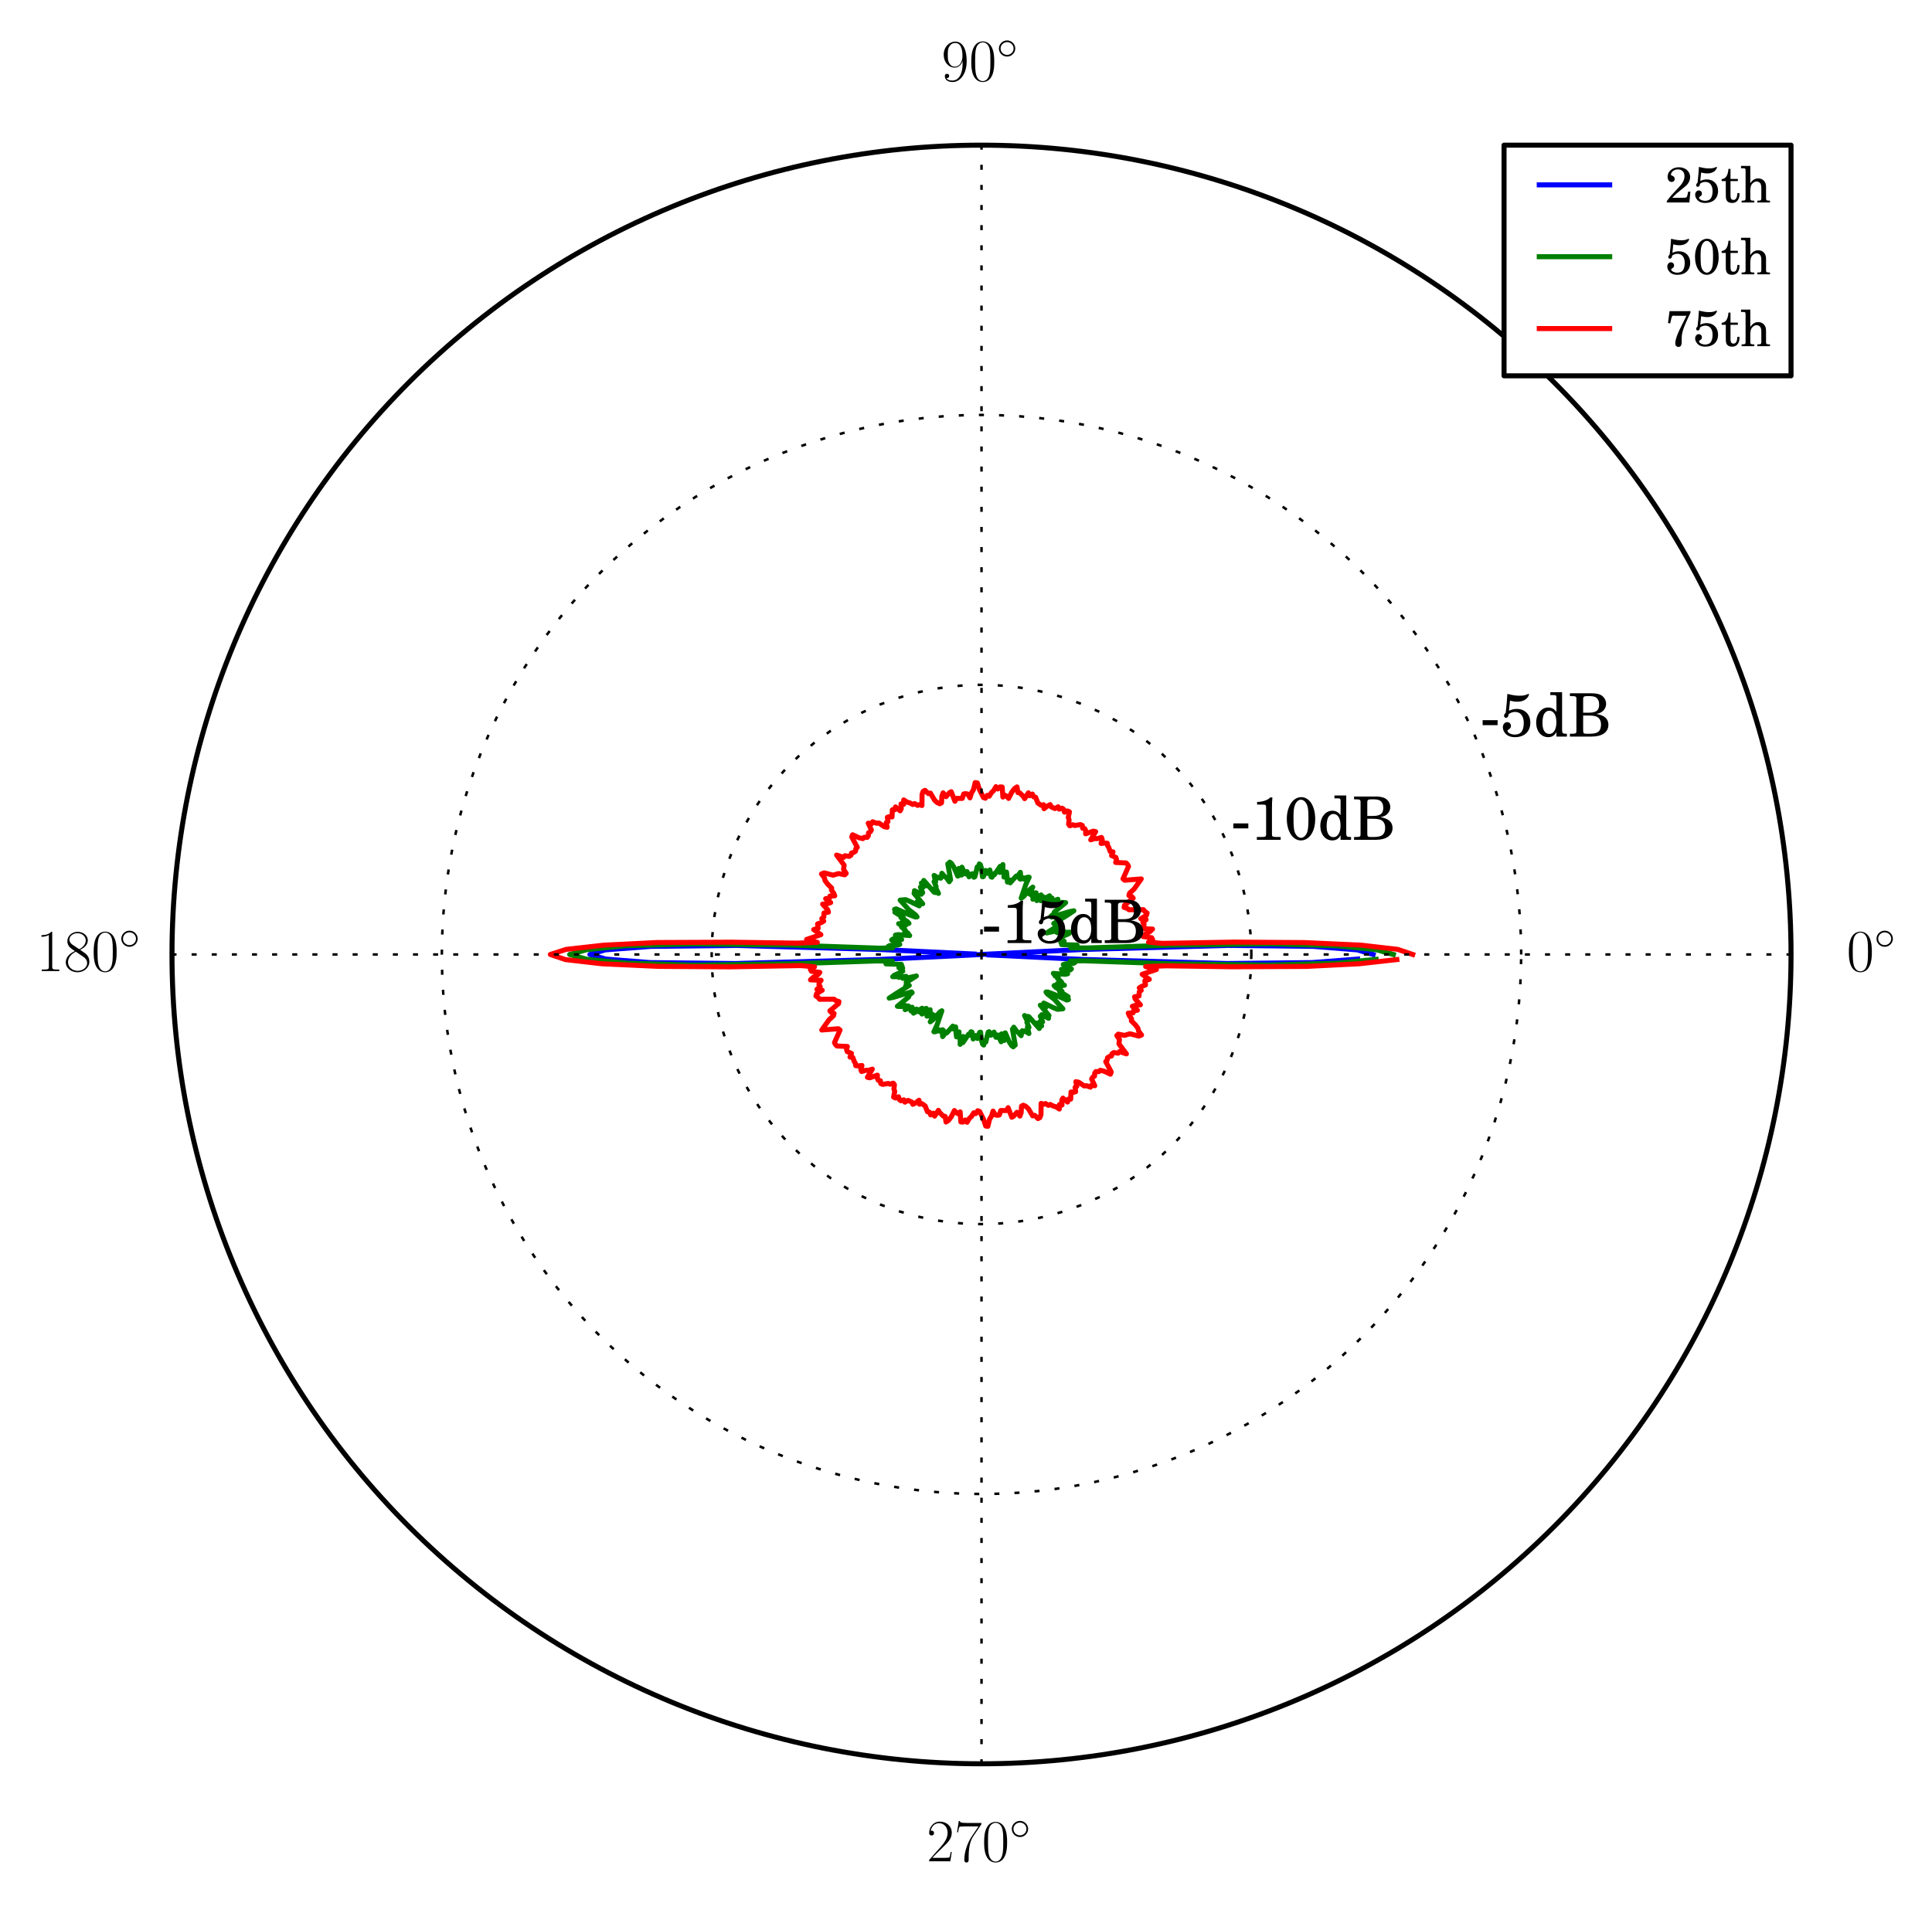 <?xml version="1.0" encoding="utf-8" standalone="no"?>
<!DOCTYPE svg PUBLIC "-//W3C//DTD SVG 1.1//EN"
  "http://www.w3.org/Graphics/SVG/1.1/DTD/svg11.dtd">
<!-- Created with matplotlib (http://matplotlib.org/) -->
<svg height="379pt" version="1.1" viewBox="0 0 384 379" width="384pt" xmlns="http://www.w3.org/2000/svg" xmlns:xlink="http://www.w3.org/1999/xlink">
 <defs>
  <style type="text/css">
*{stroke-linecap:butt;stroke-linejoin:round;stroke-miterlimit:100000;}
  </style>
 </defs>
 <g id="figure_1">
  <g id="patch_1">
   <path d="M 0 379.516 
L 384.315 379.516 
L 384.315 0 
L 0 0 
z
" style="fill:#ffffff;"/>
  </g>
  <g id="axes_1">
   <g id="patch_2">
    <path d="M 195.084 350.656 
C 237.754 350.656 278.683 333.702 308.855 303.53 
C 339.028 273.357 355.981 232.429 355.981 189.758 
C 355.981 147.088 339.028 106.159 308.855 75.987 
C 278.683 45.814 237.754 28.861 195.084 28.861 
C 152.413 28.861 111.485 45.814 81.312 75.987 
C 51.139 106.159 34.186 147.088 34.186 189.758 
C 34.186 232.429 51.139 273.357 81.312 303.53 
C 111.485 333.702 152.413 350.656 195.084 350.656 
z
" style="fill:#ffffff;"/>
   </g>
   <g id="line2d_1">
    <path clip-path="url(#pc185d1b185)" d="M 272.921 189.758 
L 269.765 188.842 
L 260.924 188.142 
L 243.963 187.958 
L 215.359 188.762 
L 195.646 189.724 
M 193.624 189.669 
L 174.939 188.769 
L 146.283 187.961 
L 129.403 188.146 
L 120.31 188.841 
L 117.246 189.758 
L 120.402 190.675 
L 129.244 191.374 
L 146.205 191.559 
L 174.808 190.754 
L 194.521 189.793 
M 196.543 189.848 
L 215.228 190.748 
L 243.884 191.556 
L 260.764 191.371 
L 269.858 190.676 
L 269.858 190.676 
" style="fill:none;stroke:#0000ff;stroke-linecap:square;"/>
   </g>
   <g id="line2d_2">
    <path clip-path="url(#pc185d1b185)" d="M 276.943 189.758 
L 273.508 188.796 
L 265.56 188.028 
L 252.5 187.643 
L 232.713 187.91 
L 216.129 188.465 
L 212.812 188.45 
L 213.836 188.143 
L 214.073 187.888 
L 211.009 187.794 
L 211.098 187.583 
L 210.873 187.416 
L 211.5 187.117 
L 210.751 187.04 
L 211.107 186.571 
L 210.728 186.446 
L 211.269 186.124 
L 212.405 185.645 
L 212.727 185.339 
L 211.779 185.358 
L 211.523 185.209 
L 210.085 185.408 
L 210.722 185.014 
L 209.842 185.083 
L 208.027 185.482 
L 210.054 184.193 
L 209.991 184.008 
L 209.724 183.903 
L 210.151 183.517 
L 209.439 183.604 
L 212.077 181.975 
L 213.439 181.077 
L 212.466 181.274 
L 209.003 182.318 
L 208.873 182.168 
L 209.657 181.503 
L 209.555 181.324 
L 211.806 179.454 
L 210.995 179.407 
L 210.264 179.615 
L 209.998 179.526 
L 209.622 179.519 
L 210.266 178.784 
L 209.322 179.198 
L 208.872 179.268 
L 209.104 178.537 
L 207.993 178.896 
L 208.607 178.093 
L 206.875 179.071 
L 207.408 178.31 
L 206.067 179.041 
L 206.924 177.918 
L 205.29 178.771 
L 205.926 177.496 
L 205.133 178.108 
L 205.412 177.483 
L 204.854 177.853 
L 204.87 177.531 
L 204.519 177.668 
L 205.273 176.367 
L 204.626 176.891 
L 203.361 178.307 
L 202.969 178.562 
L 203.877 175.872 
L 204.55 174.396 
L 204.295 174.391 
L 203.977 174.499 
L 203.558 174.8 
L 203.47 174.521 
L 203.207 174.56 
L 202.848 174.793 
L 202.67 174.687 
L 202.853 173.84 
L 202.805 173.432 
L 202.165 174.297 
L 201.999 174.157 
L 200.78 175.514 
L 200.787 174.972 
L 200.235 175.362 
L 200.164 174.381 
L 200.052 173.379 
L 199.547 174.368 
L 199.592 173.469 
L 199.317 172.858 
L 199.328 171.886 
L 198.745 173.452 
L 198.794 172.234 
L 197.898 173.536 
L 197.632 173.922 
L 197.464 173.713 
L 197.17 174.396 
L 196.986 174.333 
L 196.739 172.956 
L 196.272 173.646 
L 195.904 173.055 
L 195.464 174.268 
L 195.273 174.314 
L 195.084 172.688 
L 194.865 171.919 
L 194.642 171.753 
L 194.453 172.63 
L 194.229 172.356 
L 193.904 173.77 
L 193.754 174.312 
L 193.572 174.406 
L 193.303 173.698 
L 193.111 173.761 
L 192.948 174.031 
L 192.76 174.095 
L 192.601 174.326 
L 192.229 173.306 
L 192.018 173.295 
L 191.899 173.748 
L 191.599 173.297 
L 191.188 172.408 
L 191.268 173.692 
L 191.128 173.964 
L 190.578 172.662 
L 190.673 173.821 
L 190.539 174.088 
L 190.357 174.177 
L 189.587 172.408 
L 189.095 171.629 
L 188.768 171.4 
L 188.608 171.659 
L 188.385 171.738 
L 188.936 174.915 
L 188.669 174.795 
L 188.674 175.297 
L 188.079 174.465 
L 187.739 174.229 
L 187.205 173.616 
L 187.105 174.379 
L 186.979 174.595 
L 186.638 174.413 
L 186.474 174.561 
L 185.665 174.044 
L 185.959 175.349 
L 185.657 175.268 
L 186.063 176.258 
L 185.934 176.421 
L 186.532 177.615 
L 186.047 177.255 
L 185.957 177.452 
L 185.668 177.383 
L 183.599 175.042 
L 184.153 176.101 
L 183.471 175.608 
L 183.133 175.555 
L 183.517 176.349 
L 183.297 176.428 
L 182.942 176.362 
L 183.393 177.479 
L 183.007 177.381 
L 183.114 177.789 
L 181.758 177.071 
L 181.961 177.568 
L 181.674 177.604 
L 183.397 179.677 
L 182.293 179.261 
L 182.413 179.617 
L 182.709 180.1 
L 180.864 179.212 
L 179.996 178.853 
L 178.915 178.954 
L 180.099 180.269 
L 180.559 180.808 
L 181.996 181.913 
L 182.266 182.288 
L 181.926 182.305 
L 180.708 181.846 
L 178.13 180.696 
L 177.8 180.791 
L 178.184 181.252 
L 177.867 181.355 
L 179.563 182.417 
L 179.078 182.427 
L 180.336 183.221 
L 180.659 183.575 
L 180.332 183.648 
L 179.214 183.412 
L 180.011 183.944 
L 178.61 183.635 
L 179.495 184.181 
L 179.186 184.289 
L 179.97 184.97 
L 179.816 185.127 
L 180.481 185.524 
L 180.556 185.738 
L 180.806 185.995 
L 178.477 185.814 
L 177.969 185.915 
L 178.01 186.144 
L 179.201 186.801 
L 177.434 186.696 
L 177.219 186.884 
L 178.009 187.225 
L 177.666 187.393 
L 178.835 187.754 
L 178.328 187.9 
L 176.891 187.966 
L 176.521 188.16 
L 177.436 188.456 
L 174.669 188.504 
L 157.188 187.897 
L 138.032 187.657 
L 124.381 188.023 
L 116.648 188.796 
L 113.225 189.758 
L 116.66 190.721 
L 124.608 191.488 
L 137.668 191.873 
L 157.455 191.607 
L 174.038 191.051 
L 177.355 191.066 
L 176.331 191.373 
L 176.095 191.628 
L 179.159 191.722 
L 179.07 191.933 
L 179.294 192.1 
L 178.667 192.4 
L 179.416 192.477 
L 179.06 192.945 
L 179.439 193.07 
L 178.898 193.393 
L 177.763 193.872 
L 177.44 194.178 
L 178.389 194.159 
L 178.644 194.308 
L 180.082 194.108 
L 179.445 194.502 
L 180.325 194.434 
L 182.14 194.034 
L 180.113 195.323 
L 180.176 195.509 
L 180.444 195.613 
L 180.017 195.999 
L 180.728 195.912 
L 178.09 197.542 
L 176.729 198.44 
L 177.701 198.242 
L 181.165 197.198 
L 181.294 197.348 
L 180.511 198.014 
L 180.613 198.192 
L 178.361 200.062 
L 179.172 200.11 
L 179.903 199.902 
L 180.169 199.991 
L 180.545 199.997 
L 179.901 200.732 
L 180.846 200.318 
L 181.296 200.249 
L 181.063 200.98 
L 182.175 200.62 
L 181.561 201.423 
L 183.292 200.446 
L 182.76 201.207 
L 184.1 200.475 
L 183.243 201.599 
L 184.877 200.745 
L 184.241 202.02 
L 185.034 201.408 
L 184.755 202.033 
L 185.314 201.663 
L 185.298 201.985 
L 185.648 201.848 
L 184.895 203.15 
L 185.541 202.625 
L 186.807 201.209 
L 187.199 200.954 
L 186.291 203.644 
L 185.618 205.121 
L 185.873 205.126 
L 186.19 205.017 
L 186.61 204.717 
L 186.697 204.995 
L 186.96 204.956 
L 187.319 204.724 
L 187.497 204.83 
L 187.315 205.676 
L 187.362 206.084 
L 188.002 205.219 
L 188.168 205.359 
L 189.387 204.002 
L 189.38 204.544 
L 189.933 204.155 
L 190.004 205.135 
L 190.115 206.137 
L 190.621 205.149 
L 190.576 206.047 
L 190.85 206.658 
L 190.839 207.631 
L 191.422 206.064 
L 191.374 207.282 
L 192.269 205.98 
L 192.536 205.594 
L 192.704 205.804 
L 192.997 205.12 
L 193.181 205.183 
L 193.429 206.561 
L 193.895 205.87 
L 194.263 206.462 
L 194.703 205.249 
L 194.894 205.203 
L 195.084 206.828 
L 195.303 207.597 
L 195.526 207.763 
L 195.715 206.886 
L 195.939 207.161 
L 196.263 205.746 
L 196.414 205.204 
L 196.596 205.111 
L 196.865 205.818 
L 197.057 205.755 
L 197.22 205.486 
L 197.407 205.422 
L 197.567 205.191 
L 197.938 206.21 
L 198.149 206.222 
L 198.268 205.768 
L 198.569 206.219 
L 198.98 207.109 
L 198.899 205.825 
L 199.04 205.552 
L 199.59 206.854 
L 199.494 205.695 
L 199.628 205.429 
L 199.81 205.339 
L 200.58 207.108 
L 201.073 207.887 
L 201.399 208.116 
L 201.56 207.857 
L 201.782 207.779 
L 201.232 204.601 
L 201.498 204.722 
L 201.494 204.219 
L 202.088 205.051 
L 202.429 205.287 
L 202.962 205.9 
L 203.063 205.137 
L 203.189 204.921 
L 203.53 205.104 
L 203.693 204.956 
L 204.503 205.473 
L 204.208 204.167 
L 204.511 204.249 
L 204.105 203.259 
L 204.234 203.095 
L 203.636 201.901 
L 204.121 202.261 
L 204.211 202.064 
L 204.499 202.133 
L 206.569 204.475 
L 206.015 203.416 
L 206.696 203.908 
L 207.035 203.962 
L 206.65 203.167 
L 206.871 203.088 
L 207.225 203.154 
L 206.775 202.037 
L 207.161 202.136 
L 207.054 201.728 
L 208.41 202.446 
L 208.207 201.949 
L 208.494 201.912 
L 206.77 199.839 
L 207.875 200.255 
L 207.754 199.899 
L 207.459 199.416 
L 209.304 200.304 
L 210.171 200.663 
L 211.253 200.562 
L 210.068 199.247 
L 209.608 198.708 
L 208.172 197.603 
L 207.901 197.228 
L 208.241 197.212 
L 209.459 197.67 
L 212.038 198.82 
L 212.368 198.726 
L 211.983 198.265 
L 212.301 198.161 
L 210.604 197.099 
L 211.089 197.089 
L 209.831 196.295 
L 209.508 195.942 
L 209.835 195.868 
L 210.953 196.105 
L 210.156 195.572 
L 211.558 195.882 
L 210.672 195.336 
L 210.981 195.227 
L 210.198 194.546 
L 210.351 194.39 
L 209.686 193.993 
L 209.611 193.778 
L 209.361 193.521 
L 211.69 193.702 
L 212.198 193.601 
L 212.158 193.373 
L 210.967 192.715 
L 212.733 192.821 
L 212.948 192.633 
L 212.159 192.291 
L 212.501 192.124 
L 211.333 191.762 
L 211.839 191.616 
L 213.276 191.55 
L 213.647 191.357 
L 212.731 191.06 
L 215.499 191.012 
L 232.98 191.62 
L 252.136 191.86 
L 265.787 191.494 
L 273.519 190.721 
L 273.519 190.721 
" style="fill:none;stroke:#008000;stroke-linecap:square;"/>
   </g>
   <g id="line2d_3">
    <path clip-path="url(#pc185d1b185)" d="M 280.788 189.758 
L 277.792 188.743 
L 270.529 187.906 
L 259.29 187.393 
L 245.12 187.3 
L 231.047 187.549 
L 228.272 187.31 
L 229.11 186.828 
L 228.908 186.427 
L 227.22 186.194 
L 227.571 185.751 
L 228.551 185.213 
L 229.075 184.716 
L 226.969 184.628 
L 227.358 184.158 
L 227.39 183.743 
L 227.146 183.381 
L 227.799 182.832 
L 226.744 182.649 
L 227.856 181.975 
L 227.994 181.515 
L 227.543 181.203 
L 227.27 180.851 
L 224.398 180.866 
L 224.039 180.585 
L 223.425 180.396 
L 223.505 179.981 
L 225.227 178.554 
L 224.955 178.236 
L 224.386 178.04 
L 224.51 177.57 
L 225.403 176.761 
L 226.833 174.742 
L 223.535 174.997 
L 223.205 174.727 
L 224.305 172.244 
L 224.115 171.87 
L 223.815 171.564 
L 222.414 171.497 
L 221.747 171.465 
L 221.909 170.866 
L 221.785 170.458 
L 220.93 170.093 
L 221.221 169.361 
L 220.664 169.285 
L 220.376 168.476 
L 220.154 168.132 
L 220.085 167.651 
L 219.522 167.609 
L 218.846 167.684 
L 219.08 166.912 
L 218.929 166.491 
L 218.115 166.727 
L 217.564 166.72 
L 216.789 166.961 
L 217.765 165.342 
L 217.306 165.24 
L 215.781 165.765 
L 215.796 165.143 
L 215.609 164.748 
L 215.174 164.656 
L 215.112 164.094 
L 214.732 163.934 
L 213.616 164.119 
L 213.25 163.964 
L 212.635 164.176 
L 212.39 163.858 
L 212.491 163.001 
L 212.332 162.52 
L 212.556 161.403 
L 212.186 161.225 
L 211.575 161.462 
L 211.421 160.919 
L 211.093 160.672 
L 210.53 160.86 
L 210.317 160.398 
L 209.685 160.751 
L 208.956 160.428 
L 208.73 159.966 
L 208.161 160.257 
L 207.507 160.777 
L 207.413 159.992 
L 206.943 160.104 
L 206.279 159.641 
L 205.836 158.504 
L 205.439 158.412 
L 205.188 157.863 
L 204.657 158.198 
L 204.404 157.62 
L 203.658 158.776 
L 203.374 158.304 
L 202.71 157.646 
L 202.313 157.564 
L 202.136 156.445 
L 201.645 156.77 
L 201.086 157.518 
L 200.467 158.734 
L 200.139 158.342 
L 199.778 158.112 
L 199.334 158.466 
L 199.19 156.468 
L 198.779 156.44 
L 198.325 156.851 
L 197.957 156.395 
L 197.486 157.19 
L 197.062 157.566 
L 196.63 158.283 
L 196.249 158.116 
L 195.846 158.694 
L 195.467 158.555 
L 194.682 156.995 
L 194.246 155.652 
L 193.825 155.593 
L 193.476 157.028 
L 193.108 157.595 
L 192.787 158.619 
L 192.338 157.869 
L 191.934 157.782 
L 191.545 157.846 
L 191.257 158.729 
L 190.091 158.727 
L 189.798 159.296 
L 189.058 157.396 
L 188.69 157.613 
L 188.039 158.386 
L 187.453 157.625 
L 187.205 158.305 
L 187.136 159.603 
L 186.791 159.792 
L 186.337 159.598 
L 185.792 159.127 
L 184.92 157.677 
L 184.518 157.776 
L 183.859 157.129 
L 183.481 157.33 
L 183.264 157.959 
L 183.242 160.147 
L 182.747 159.974 
L 182.378 160.118 
L 181.786 159.76 
L 181.427 159.943 
L 180.83 159.621 
L 180.307 159.482 
L 179.618 159.032 
L 179.601 159.916 
L 179.086 159.828 
L 179.133 160.777 
L 178.907 161.203 
L 177.985 160.421 
L 177.839 160.986 
L 177.361 160.996 
L 177.296 162.417 
L 176.775 162.357 
L 176.371 162.483 
L 176.482 163.346 
L 176.143 163.553 
L 176.328 164.469 
L 175.759 164.36 
L 174.691 163.628 
L 174.201 163.666 
L 173.432 163.376 
L 173.226 163.781 
L 172.569 163.658 
L 173.196 165.005 
L 172.976 165.366 
L 172.617 165.573 
L 172.597 166.139 
L 172.366 166.476 
L 171.782 166.457 
L 171.484 166.73 
L 170.702 166.545 
L 169.465 165.96 
L 169.297 166.387 
L 170.395 168.461 
L 170.105 168.741 
L 170.053 169.216 
L 169.708 169.449 
L 169.241 169.591 
L 169.146 170.024 
L 168.793 170.26 
L 167.932 170.133 
L 167.671 170.452 
L 166.281 169.997 
L 167.77 171.989 
L 167.664 172.862 
L 168.191 173.639 
L 167.907 173.919 
L 166.682 173.669 
L 165.585 173.991 
L 163.815 173.535 
L 163.278 173.749 
L 163.867 174.522 
L 163.973 175.044 
L 164.473 175.738 
L 165.305 176.558 
L 165.264 176.975 
L 165.71 177.591 
L 165.914 178.093 
L 164.966 178.141 
L 164.883 178.532 
L 164.104 178.673 
L 165.104 179.444 
L 164.482 179.649 
L 163.503 179.753 
L 164.532 180.898 
L 164.662 181.339 
L 163.776 181.506 
L 163.736 182.314 
L 163.335 182.629 
L 163.727 183.12 
L 163.224 183.421 
L 162.493 183.69 
L 162.626 184.536 
L 161.729 184.81 
L 163.155 185.82 
L 160.325 186.765 
L 162.456 187.351 
L 158.385 187.504 
L 145.386 187.317 
L 130.564 187.382 
L 119.972 187.914 
L 112.534 188.745 
L 109.38 189.758 
L 112.375 190.773 
L 119.638 191.61 
L 130.878 192.123 
L 145.048 192.216 
L 159.121 191.968 
L 161.895 192.206 
L 161.058 192.688 
L 161.26 193.09 
L 162.947 193.322 
L 162.596 193.765 
L 161.617 194.304 
L 161.092 194.8 
L 163.199 194.889 
L 162.81 195.358 
L 162.778 195.773 
L 163.022 196.136 
L 162.369 196.684 
L 163.423 196.868 
L 162.312 197.541 
L 162.174 198.002 
L 162.625 198.313 
L 162.897 198.665 
L 165.769 198.651 
L 166.128 198.931 
L 166.743 199.121 
L 166.662 199.536 
L 164.941 200.963 
L 165.213 201.281 
L 165.781 201.476 
L 165.658 201.947 
L 164.765 202.755 
L 163.335 204.774 
L 166.633 204.52 
L 166.963 204.789 
L 165.862 207.273 
L 166.052 207.647 
L 166.353 207.952 
L 167.753 208.02 
L 168.42 208.051 
L 168.259 208.65 
L 168.382 209.058 
L 169.238 209.423 
L 168.947 210.156 
L 169.503 210.232 
L 169.791 211.04 
L 170.013 211.384 
L 170.083 211.865 
L 170.645 211.908 
L 171.322 211.832 
L 171.088 212.604 
L 171.239 213.025 
L 172.052 212.79 
L 172.604 212.797 
L 173.379 212.556 
L 172.403 214.174 
L 172.862 214.277 
L 174.387 213.752 
L 174.372 214.373 
L 174.558 214.768 
L 174.993 214.86 
L 175.056 215.422 
L 175.435 215.583 
L 176.551 215.398 
L 176.917 215.553 
L 177.532 215.34 
L 177.778 215.658 
L 177.676 216.515 
L 177.835 216.997 
L 177.612 218.113 
L 177.981 218.292 
L 178.592 218.054 
L 178.746 218.598 
L 179.075 218.845 
L 179.637 218.657 
L 179.851 219.119 
L 180.483 218.766 
L 181.212 219.088 
L 181.438 219.551 
L 182.007 219.259 
L 182.661 218.739 
L 182.754 219.524 
L 183.225 219.412 
L 183.889 219.876 
L 184.332 221.013 
L 184.728 221.105 
L 184.979 221.654 
L 185.51 221.319 
L 185.764 221.896 
L 186.51 220.74 
L 186.793 221.213 
L 187.458 221.87 
L 187.854 221.952 
L 188.031 223.072 
L 188.522 222.746 
L 189.081 221.999 
L 189.7 220.783 
L 190.029 221.175 
L 190.389 221.404 
L 190.834 221.051 
L 190.978 223.049 
L 191.389 223.076 
L 191.843 222.665 
L 192.211 223.121 
L 192.681 222.326 
L 193.106 221.951 
L 193.537 221.233 
L 193.918 221.4 
L 194.321 220.823 
L 194.701 220.961 
L 195.486 222.522 
L 195.921 223.865 
L 196.342 223.923 
L 196.692 222.489 
L 197.06 221.921 
L 197.381 220.897 
L 197.83 221.647 
L 198.233 221.734 
L 198.623 221.67 
L 198.911 220.787 
L 200.077 220.789 
L 200.369 220.22 
L 201.109 222.12 
L 201.478 221.904 
L 202.129 221.13 
L 202.715 221.891 
L 202.962 221.212 
L 203.032 219.913 
L 203.376 219.724 
L 203.83 219.918 
L 204.376 220.39 
L 205.247 221.84 
L 205.649 221.74 
L 206.309 222.387 
L 206.687 222.187 
L 206.904 221.557 
L 206.926 219.369 
L 207.421 219.542 
L 207.79 219.399 
L 208.381 219.757 
L 208.74 219.574 
L 209.338 219.896 
L 209.861 220.034 
L 210.55 220.484 
L 210.567 219.6 
L 211.082 219.689 
L 211.035 218.74 
L 211.26 218.314 
L 212.182 219.096 
L 212.329 218.53 
L 212.806 218.52 
L 212.871 217.099 
L 213.392 217.159 
L 213.796 217.033 
L 213.685 216.17 
L 214.025 215.964 
L 213.839 215.047 
L 214.408 215.157 
L 215.476 215.889 
L 215.966 215.85 
L 216.735 216.141 
L 216.941 215.735 
L 217.598 215.859 
L 216.971 214.511 
L 217.192 214.151 
L 217.551 213.943 
L 217.571 213.377 
L 217.801 213.04 
L 218.385 213.06 
L 218.684 212.786 
L 219.465 212.971 
L 220.702 213.557 
L 220.87 213.13 
L 219.773 211.055 
L 220.062 210.776 
L 220.115 210.301 
L 220.459 210.067 
L 220.926 209.926 
L 221.021 209.492 
L 221.374 209.257 
L 222.235 209.383 
L 222.497 209.065 
L 223.886 209.519 
L 222.397 207.528 
L 222.504 206.654 
L 221.977 205.877 
L 222.261 205.598 
L 223.486 205.848 
L 224.582 205.525 
L 226.352 205.981 
L 226.89 205.768 
L 226.301 204.994 
L 226.194 204.472 
L 225.694 203.779 
L 224.862 202.958 
L 224.904 202.541 
L 224.457 201.925 
L 224.253 201.423 
L 225.202 201.376 
L 225.284 200.984 
L 226.064 200.843 
L 225.064 200.072 
L 225.686 199.868 
L 226.665 199.763 
L 225.636 198.618 
L 225.505 198.177 
L 226.392 198.01 
L 226.431 197.203 
L 226.832 196.888 
L 226.44 196.396 
L 226.943 196.095 
L 227.675 195.826 
L 227.541 194.981 
L 228.439 194.706 
L 227.012 193.696 
L 229.842 192.751 
L 227.711 192.165 
L 231.783 192.013 
L 244.781 192.2 
L 259.603 192.135 
L 270.196 191.602 
L 277.633 190.771 
L 277.633 190.771 
" style="fill:none;stroke:#ff0000;stroke-linecap:square;"/>
   </g>
   <g id="patch_3">
    <path d="M 195.084 350.656 
C 237.754 350.656 278.683 333.702 308.855 303.53 
C 339.028 273.357 355.981 232.429 355.981 189.758 
C 355.981 147.088 339.028 106.159 308.855 75.987 
C 278.683 45.814 237.754 28.861 195.084 28.861 
C 152.413 28.861 111.485 45.814 81.312 75.987 
C 51.139 106.159 34.186 147.088 34.186 189.758 
C 34.186 232.429 51.139 273.357 81.312 303.53 
C 111.485 333.702 152.413 350.656 195.084 350.656 
z
" style="fill:none;stroke:#000000;stroke-linecap:square;stroke-linejoin:miter;"/>
   </g>
   <g id="matplotlib.axis_1">
    <g id="xtick_1">
     <g id="line2d_4">
      <path clip-path="url(#pc185d1b185)" d="M 195.084 189.758 
L 355.981 189.758 
" style="fill:none;stroke:#000000;stroke-dasharray:1,3;stroke-dashoffset:0.0;stroke-width:0.5;"/>
     </g>
     <g id="text_1">
      <!-- $0^\circ$ -->
      <defs>
       <path d="M 44.406 25 
C 44.406 35.578 35.5 44.188 25 44.188 
C 14.203 44.188 5.5 35.375 5.5 25 
C 5.5 14.531 14.203 5.812 25 5.812 
C 35.5 5.812 44.406 14.422 44.406 25 
M 25 9.812 
C 16.297 9.812 9.5 16.719 9.5 25 
C 9.5 33.281 16.406 40.188 25 40.188 
C 33.297 40.188 40.406 33.469 40.406 25 
C 40.406 16.531 33.297 9.812 25 9.812 
" id="CMSY10-14"/>
       <path d="M 42 31.641 
C 42 37.75 41.906 48.125 37.703 56.109 
C 34 63.109 28.094 65.594 22.906 65.594 
C 18.094 65.594 12 63.406 8.203 56.203 
C 4.203 48.719 3.797 39.438 3.797 31.641 
C 3.797 25.953 3.906 17.281 7 9.672 
C 11.297 -0.609 19 -2 22.906 -2 
C 27.5 -2 34.5 -0.109 38.594 9.375 
C 41.594 16.281 42 24.359 42 31.641 
M 22.906 -0.406 
C 16.5 -0.406 12.703 5.078 11.297 12.688 
C 10.203 18.562 10.203 27.156 10.203 32.75 
C 10.203 40.438 10.203 46.828 11.5 52.922 
C 13.406 61.391 19 64 22.906 64 
C 27 64 32.297 61.297 34.203 53.125 
C 35.5 47.438 35.594 40.734 35.594 32.75 
C 35.594 26.25 35.594 18.266 34.406 12.375 
C 32.297 1.484 26.406 -0.406 22.906 -0.406 
" id="CMR17-48"/>
      </defs>
      <g transform="translate(367.027 193.058)scale(0.12 -0.12)">
       <use transform="scale(0.996)" xlink:href="#CMR17-48"/>
       <use transform="translate(45.69 36.154)scale(0.697)" xlink:href="#CMSY10-14"/>
      </g>
     </g>
    </g>
    <g id="xtick_2">
     <g id="line2d_5">
      <path clip-path="url(#pc185d1b185)" d="M 195.084 189.758 
L 195.084 28.861 
" style="fill:none;stroke:#000000;stroke-dasharray:1,3;stroke-dashoffset:0.0;stroke-width:0.5;"/>
     </g>
     <g id="text_2">
      <!-- $90^\circ$ -->
      <defs>
       <path d="M 35.203 29.125 
C 35.203 7.25 26.094 0.484 18.594 0.484 
C 16.297 0.484 10.703 0.484 8.406 4.594 
C 11 4.188 12.906 5.578 12.906 8.094 
C 12.906 10.812 10.703 11.703 9.297 11.703 
C 8.406 11.703 5.703 11.297 5.703 7.906 
C 5.703 1.109 11.594 -2 18.797 -2 
C 30.297 -2 42 10.531 42 32.391 
C 42 59.641 30.797 65.297 23.203 65.297 
C 13.297 65.297 3.797 56.688 3.797 43.406 
C 3.797 31.109 11.906 22 22.094 22 
C 30.5 22 34.203 29.734 35.203 33 
z
M 22.297 23.594 
C 19.594 23.594 15.797 24.094 12.703 30.031 
C 10.594 33.891 10.594 38.453 10.594 43.297 
C 10.594 49.156 10.594 53.203 13.406 57.562 
C 14.797 59.641 17.406 63 23.203 63 
C 35 63 35 45.078 35 41.125 
C 35 34.094 31.797 23.594 22.297 23.594 
" id="CMR17-57"/>
      </defs>
      <g transform="translate(187.114 16.071)scale(0.12 -0.12)">
       <use transform="scale(0.996)" xlink:href="#CMR17-57"/>
       <use transform="translate(45.69 0.0)scale(0.996)" xlink:href="#CMR17-48"/>
       <use transform="translate(91.381 36.154)scale(0.697)" xlink:href="#CMSY10-14"/>
      </g>
     </g>
    </g>
    <g id="xtick_3">
     <g id="line2d_6">
      <path clip-path="url(#pc185d1b185)" d="M 195.084 189.758 
L 34.186 189.758 
" style="fill:none;stroke:#000000;stroke-dasharray:1,3;stroke-dashoffset:0.0;stroke-width:0.5;"/>
     </g>
     <g id="text_3">
      <!-- $180^\circ$ -->
      <defs>
       <path d="M 26.594 63.406 
C 26.594 65.5 26.5 65.5 25.094 65.5 
C 21.203 61.188 15.297 59.797 9.703 59.797 
C 9.406 59.797 8.906 59.797 8.797 59.5 
C 8.703 59.297 8.703 59.094 8.703 57 
C 11.797 57 17 57.594 21 59.984 
L 21 7.203 
C 21 3.688 20.797 2.5 12.203 2.5 
L 9.203 2.5 
L 9.203 0 
C 14 0 19 0 23.797 0 
C 28.594 0 33.594 0 38.406 0 
L 38.406 2.5 
L 35.406 2.5 
C 26.797 2.5 26.594 3.594 26.594 7.156 
z
" id="CMR17-49"/>
       <path d="M 27.203 35.375 
C 33.5 38.547 39.906 43.328 39.906 50.984 
C 39.906 60.016 31.094 65.297 23 65.297 
C 13.906 65.297 5.906 58.734 5.906 49.688 
C 5.906 47.203 6.5 42.922 10.406 39.141 
C 11.406 38.156 15.594 35.172 18.297 33.281 
C 13.797 30.984 3.297 25.531 3.297 14.594 
C 3.297 4.359 13.094 -2 22.797 -2 
C 33.5 -2 42.5 5.656 42.5 15.781 
C 42.5 24.844 36.406 29.016 32.406 31.703 
z
M 14.094 44.094 
C 13.297 44.594 9.297 47.672 9.297 52.359 
C 9.297 58.422 15.594 63 22.797 63 
C 30.703 63 36.5 57.438 36.5 50.969 
C 36.5 41.703 26.094 36.422 25.594 36.422 
C 25.5 36.422 25.406 36.422 24.594 37.031 
z
M 32.5 23.734 
C 34 22.641 38.797 19.375 38.797 13.297 
C 38.797 5.953 31.406 0.391 23 0.391 
C 13.906 0.391 7 6.844 7 14.688 
C 7 22.547 13.094 29.094 20 32.188 
z
" id="CMR17-56"/>
      </defs>
      <g transform="translate(7.2 193.058)scale(0.12 -0.12)">
       <use transform="scale(0.996)" xlink:href="#CMR17-49"/>
       <use transform="translate(45.69 0.0)scale(0.996)" xlink:href="#CMR17-56"/>
       <use transform="translate(91.381 0.0)scale(0.996)" xlink:href="#CMR17-48"/>
       <use transform="translate(137.071 36.154)scale(0.697)" xlink:href="#CMSY10-14"/>
      </g>
     </g>
    </g>
    <g id="xtick_4">
     <g id="line2d_7">
      <path clip-path="url(#pc185d1b185)" d="M 195.084 189.758 
L 195.084 350.656 
" style="fill:none;stroke:#000000;stroke-dasharray:1,3;stroke-dashoffset:0.0;stroke-width:0.5;"/>
     </g>
     <g id="text_4">
      <!-- $270^\circ$ -->
      <defs>
       <path d="M 41.703 15.453 
L 39.906 15.453 
C 38.906 8.375 38.094 7.172 37.703 6.562 
C 37.203 5.766 30 5.766 28.594 5.766 
L 9.406 5.766 
C 13 9.672 20 16.75 28.5 24.953 
C 34.594 30.734 41.703 37.531 41.703 47.422 
C 41.703 59.219 32.297 66 21.797 66 
C 10.797 66 4.094 56.312 4.094 47.344 
C 4.094 43.438 7 42.938 8.203 42.938 
C 9.203 42.938 12.203 43.547 12.203 47.031 
C 12.203 50.109 9.594 51 8.203 51 
C 7.594 51 7 50.906 6.594 50.703 
C 8.5 59.219 14.297 63.406 20.406 63.406 
C 29.094 63.406 34.797 56.516 34.797 47.422 
C 34.797 38.734 29.703 31.25 24 24.75 
L 4.094 2.281 
L 4.094 0 
L 39.297 0 
z
" id="CMR17-50"/>
       <path d="M 45.094 61.578 
L 45.094 63.766 
L 21.594 63.766 
C 9.906 63.766 9.703 65.078 9.297 67 
L 7.5 67 
L 4.594 48.344 
L 6.406 48.344 
C 6.703 50.234 7.406 55.312 8.594 57.203 
C 9.203 58 16.594 58 18.297 58 
L 40.297 58 
L 29.203 41.578 
C 21.797 30.531 16.703 15.609 16.703 2.578 
C 16.703 1.391 16.703 -2 20.297 -2 
C 23.906 -2 23.906 1.391 23.906 2.672 
L 23.906 7.266 
C 23.906 23.562 26.703 34.312 31.297 41.188 
z
" id="CMR17-55"/>
      </defs>
      <g transform="translate(184.187 370.045)scale(0.12 -0.12)">
       <use transform="scale(0.996)" xlink:href="#CMR17-50"/>
       <use transform="translate(45.69 0.0)scale(0.996)" xlink:href="#CMR17-55"/>
       <use transform="translate(91.381 0.0)scale(0.996)" xlink:href="#CMR17-48"/>
       <use transform="translate(137.071 36.154)scale(0.697)" xlink:href="#CMSY10-14"/>
      </g>
     </g>
    </g>
   </g>
   <g id="matplotlib.axis_2">
    <g id="ytick_1">
     <g id="line2d_8">
      <path clip-path="url(#pc185d1b185)" d="M 195.084 189.758 
L 195.084 189.758 
" style="fill:none;stroke:#000000;stroke-dasharray:1,3;stroke-dashoffset:0.0;stroke-width:0.5;"/>
     </g>
     <g id="text_5">
      <!-- -15dB -->
      <defs>
       <path d="M 32.203 70.5 
C 28.797 66.234 19.594 63 10.406 63 
L 10.406 58.594 
L 19.203 58.594 
C 25 58.594 25.406 58.203 25.406 52.312 
L 25.406 12.281 
L 25.406 9.375 
C 25.406 5.188 24.5 4.688 16.5 4.688 
L 10 4.688 
L 10 0 
L 49.594 0 
L 49.594 4.688 
L 44.094 4.688 
C 38.797 4.688 36.594 5.094 35.797 6.094 
C 35.094 6.781 35.094 6.781 35.094 12.312 
L 35.094 53.672 
C 35.094 58.578 35.297 63.375 35.797 70.5 
z
" id="Century_Schoolbook_L_Roman-49"/>
       <path d="M 3 72 
L 3 67.312 
L 4.797 67.312 
C 12.906 67.312 13.797 66.812 13.797 62.609 
L 13.797 59.734 
L 13.797 12.281 
L 13.797 9.375 
C 13.797 5.188 12.906 4.688 4.797 4.688 
L 3 4.688 
L 3 0 
L 39.297 0 
C 56.594 0 67 7.406 67 19.594 
C 67 29.484 60.594 35.297 47 37.688 
C 51.797 38.688 54 39.578 56.5 41.469 
C 60.703 44.547 63.203 49.422 63.203 54.5 
C 63.203 60.859 59.203 67.125 53.406 69.609 
C 49.797 71.203 44.797 72 38.906 72 
z
M 25 39.688 
L 25 62.328 
C 25 66.203 26.406 67.312 31.594 67.312 
L 35.594 67.312 
C 40.203 67.312 44 66.609 46.094 65.219 
C 49.703 63.031 51.594 58.75 51.594 53.203 
C 51.594 43.469 46.703 39.688 33.906 39.688 
z
M 25 35 
L 33.797 35 
C 40.203 35 44.5 34.391 47.5 33.094 
C 52.203 30.891 54.703 26.5 54.703 19.891 
C 54.703 13.594 52.5 8.891 48.594 6.984 
C 45.5 5.391 41.297 4.688 35 4.688 
L 30.797 4.688 
C 25.703 4.688 25 5.484 25 11 
z
" id="Century_Schoolbook_L_Roman-66"/>
       <path d="M 16.406 59.703 
C 21.797 58.406 24.594 58 28.5 58 
C 37 58 43.203 61 46.5 66.484 
C 47.594 68.391 48 69.281 48 70.078 
C 48 70.688 47.703 70.984 47.203 70.984 
C 46.906 70.984 46.406 70.875 45.906 70.578 
C 41 68.484 38.297 67.984 32.594 67.984 
C 26.203 67.984 22.5 68.484 12 70.984 
C 11.594 62.625 10.703 51.984 9.297 39.656 
C 7.203 37.469 6.5 36.172 6.5 34.578 
C 6.5 32.594 7.797 31.203 9.703 31.203 
C 12.203 31.203 13.797 33.328 14.203 37.359 
C 17.703 39.891 21 41 25 41 
C 33.906 41 39.297 34.031 39.297 22.5 
C 39.297 15.734 37.594 9.953 34.594 6.828 
C 32.594 4.703 28.5 3.297 24.406 3.297 
C 18.406 3.297 12.203 6.422 12.203 9.562 
C 12.203 10.281 12.797 11.078 14 11.781 
C 17.094 13.703 18 15.031 18 17.75 
C 18 21.297 15.297 24.016 11.703 24.016 
C 7.703 24.016 4.5 20.281 4.5 15.547 
C 4.5 10.5 7.406 5.453 11.906 2.328 
C 15.297 0.109 19.406 -1 24.594 -1 
C 40.297 -1 50.203 8.281 50.203 23.109 
C 50.203 36.828 41.094 46 27.594 46 
C 23.406 46 20.203 45.297 14.703 43 
z
" id="Century_Schoolbook_L_Roman-53"/>
       <path d="M 4.203 27.281 
L 4.203 19 
L 29.094 19 
L 29.094 27.281 
z
" id="Century_Schoolbook_L_Roman-45"/>
       <path d="M 38 0 
L 55.406 0 
L 55.406 4.703 
L 53.594 4.703 
C 48.203 4.703 47.406 5.703 47.406 11.969 
L 47.406 73.781 
L 27.797 73.781 
L 27.797 69 
L 33.703 69 
C 37.297 69 38 68.281 38 63.922 
L 38 41 
C 34.297 46.094 30 48.391 24.203 48.391 
C 12.906 48.391 4.297 37.547 4.297 23.203 
C 4.297 9.062 12.594 -1 24.203 -1 
C 30.5 -1 34.797 1.672 38 7.594 
z
M 26.203 43 
C 30.297 43 34.203 40.031 36 35.438 
C 37.203 32.453 37.906 28.281 37.906 23.516 
C 37.906 11.969 33.297 4.391 26.094 4.391 
C 19.094 4.391 14.797 10.969 14.797 22.016 
C 14.797 27.891 15.406 32.359 16.703 35.734 
C 18.406 40.125 22.094 43 26.203 43 
" id="Century_Schoolbook_L_Roman-100"/>
      </defs>
      <g transform="translate(195.084 187.487)scale(0.12 -0.12)">
       <use transform="scale(0.996)" xlink:href="#Century_Schoolbook_L_Roman-45"/>
       <use transform="translate(33.175 0.0)scale(0.996)" xlink:href="#Century_Schoolbook_L_Roman-49"/>
       <use transform="translate(88.567 0.0)scale(0.996)" xlink:href="#Century_Schoolbook_L_Roman-53"/>
       <use transform="translate(143.959 0.0)scale(0.996)" xlink:href="#Century_Schoolbook_L_Roman-100"/>
       <use transform="translate(201.144 0.0)scale(0.996)" xlink:href="#Century_Schoolbook_L_Roman-66"/>
      </g>
     </g>
    </g>
    <g id="ytick_2">
     <g id="line2d_9">
      <path clip-path="url(#pc185d1b185)" d="M 248.716 189.758 
L 248.684 187.886 
L 248.586 186.017 
L 248.194 182.294 
L 247.544 178.607 
L 246.639 174.975 
L 245.482 171.415 
L 244.079 167.944 
L 242.438 164.579 
L 240.567 161.337 
L 238.473 158.234 
L 236.169 155.284 
L 233.664 152.502 
L 230.971 149.902 
L 228.103 147.495 
L 225.075 145.295 
L 221.9 143.311 
L 218.595 141.554 
L 215.175 140.031 
L 211.657 138.751 
L 208.059 137.719 
L 204.397 136.941 
L 200.69 136.42 
L 196.955 136.158 
L 193.212 136.158 
L 189.478 136.42 
L 185.771 136.941 
L 182.109 137.719 
L 178.51 138.751 
L 174.993 140.031 
L 171.573 141.554 
L 168.268 143.311 
L 165.093 145.295 
L 162.064 147.495 
L 159.197 149.902 
L 156.504 152.502 
L 153.999 155.284 
L 151.694 158.234 
L 149.601 161.337 
L 147.729 164.579 
L 146.088 167.944 
L 144.686 171.415 
L 143.529 174.975 
L 142.623 178.607 
L 141.973 182.294 
L 141.582 186.017 
L 141.451 189.758 
L 141.582 193.499 
L 141.973 197.222 
L 142.623 200.909 
L 143.529 204.541 
L 144.686 208.102 
L 146.088 211.573 
L 147.729 214.937 
L 149.601 218.179 
L 151.694 221.283 
L 153.999 224.233 
L 156.504 227.014 
L 159.197 229.615 
L 162.064 232.021 
L 165.093 234.222 
L 168.268 236.205 
L 171.573 237.963 
L 174.993 239.485 
L 178.51 240.766 
L 182.109 241.798 
L 185.771 242.576 
L 189.478 243.097 
L 193.212 243.358 
L 196.955 243.358 
L 200.69 243.097 
L 204.397 242.576 
L 208.059 241.798 
L 211.657 240.766 
L 215.175 239.485 
L 218.595 237.963 
L 221.9 236.205 
L 225.075 234.222 
L 228.103 232.021 
L 230.971 229.615 
L 233.664 227.014 
L 236.169 224.233 
L 238.473 221.283 
L 240.567 218.179 
L 242.438 214.937 
L 244.079 211.573 
L 245.482 208.102 
L 246.639 204.541 
L 247.544 200.909 
L 248.194 197.222 
L 248.586 193.499 
L 248.716 189.758 
L 248.716 189.758 
" style="fill:none;stroke:#000000;stroke-dasharray:1,3;stroke-dashoffset:0.0;stroke-width:0.5;"/>
     </g>
     <g id="text_6">
      <!-- -10dB -->
      <defs>
       <path d="M 28.406 71 
C 14.406 71 4.203 55.688 4.203 34.75 
C 4.203 14.125 14.094 -1 27.594 -1 
C 41.594 -1 51.406 13.625 51.406 34.438 
C 51.406 45.062 49.203 53.875 45 60.781 
C 41.094 67.094 34.703 71 28.406 71 
M 27.703 66.703 
C 31 66.703 34.203 64.5 36.594 60.5 
C 39.297 55.875 40.203 49.969 40.203 36.25 
C 40.203 22.219 39.5 15.625 37.5 11.203 
C 35.203 6.297 31.594 3.297 27.797 3.297 
C 24.5 3.297 21.297 5.5 18.906 9.5 
C 16.094 14.219 15.297 20.531 15.297 36.859 
C 15.297 48.484 16 54.375 18 58.688 
C 20.297 63.797 23.906 66.703 27.703 66.703 
" id="Century_Schoolbook_L_Roman-48"/>
      </defs>
      <g transform="translate(244.634 166.963)scale(0.12 -0.12)">
       <use transform="scale(0.996)" xlink:href="#Century_Schoolbook_L_Roman-45"/>
       <use transform="translate(33.175 0.0)scale(0.996)" xlink:href="#Century_Schoolbook_L_Roman-49"/>
       <use transform="translate(88.567 0.0)scale(0.996)" xlink:href="#Century_Schoolbook_L_Roman-48"/>
       <use transform="translate(143.959 0.0)scale(0.996)" xlink:href="#Century_Schoolbook_L_Roman-100"/>
       <use transform="translate(201.144 0.0)scale(0.996)" xlink:href="#Century_Schoolbook_L_Roman-66"/>
      </g>
     </g>
    </g>
    <g id="ytick_3">
     <g id="line2d_10">
      <path clip-path="url(#pc185d1b185)" d="M 302.349 189.758 
L 302.283 186.015 
L 302.087 182.276 
L 301.761 178.546 
L 301.305 174.83 
L 300.719 171.132 
L 300.005 167.457 
L 299.162 163.808 
L 298.193 160.192 
L 297.099 156.612 
L 295.88 153.071 
L 294.538 149.576 
L 293.075 146.13 
L 291.493 142.736 
L 289.793 139.4 
L 287.978 136.126 
L 286.05 132.916 
L 284.01 129.776 
L 281.863 126.709 
L 279.61 123.719 
L 277.253 120.81 
L 274.797 117.984 
L 272.244 115.246 
L 269.596 112.598 
L 266.858 110.045 
L 264.032 107.588 
L 261.123 105.232 
L 258.133 102.979 
L 255.066 100.832 
L 251.926 98.792 
L 248.716 96.864 
L 245.442 95.049 
L 242.106 93.349 
L 238.712 91.767 
L 235.266 90.304 
L 231.771 88.962 
L 228.23 87.743 
L 224.65 86.649 
L 221.033 85.679 
L 217.385 84.837 
L 213.71 84.123 
L 210.012 83.537 
L 206.296 83.081 
L 202.566 82.755 
L 198.827 82.559 
L 195.084 82.493 
L 191.34 82.559 
L 187.601 82.755 
L 183.872 83.081 
L 180.155 83.537 
L 176.457 84.123 
L 172.782 84.837 
L 169.134 85.679 
L 165.518 86.649 
L 161.937 87.743 
L 158.397 88.962 
L 154.902 90.304 
L 151.455 91.767 
L 148.062 93.349 
L 144.726 95.049 
L 141.451 96.864 
L 138.242 98.792 
L 135.102 100.832 
L 132.035 102.979 
L 129.045 105.232 
L 126.135 107.588 
L 123.309 110.045 
L 120.571 112.598 
L 117.924 115.246 
L 115.37 117.984 
L 112.914 120.81 
L 110.558 123.719 
L 108.305 126.709 
L 106.157 129.776 
L 104.118 132.916 
L 102.19 136.126 
L 100.374 139.4 
L 98.675 142.736 
L 97.092 146.13 
L 95.629 149.576 
L 94.288 153.071 
L 93.069 156.612 
L 91.974 160.192 
L 91.005 163.808 
L 90.163 167.457 
L 89.448 171.132 
L 88.863 174.83 
L 88.406 178.546 
L 88.08 182.276 
L 87.884 186.015 
L 87.819 189.758 
L 87.884 193.502 
L 88.08 197.241 
L 88.406 200.97 
L 88.863 204.687 
L 89.448 208.385 
L 90.163 212.06 
L 91.005 215.708 
L 91.974 219.324 
L 93.069 222.905 
L 94.288 226.445 
L 95.629 229.94 
L 97.092 233.387 
L 98.675 236.78 
L 100.374 240.116 
L 102.19 243.391 
L 104.118 246.6 
L 106.157 249.74 
L 108.305 252.807 
L 110.558 255.797 
L 112.914 258.707 
L 115.37 261.532 
L 117.924 264.271 
L 120.571 266.918 
L 123.309 269.472 
L 126.135 271.928 
L 129.045 274.284 
L 132.035 276.537 
L 135.102 278.685 
L 138.242 280.724 
L 141.451 282.652 
L 144.726 284.468 
L 148.062 286.167 
L 151.455 287.75 
L 154.902 289.213 
L 158.397 290.554 
L 161.937 291.773 
L 165.518 292.868 
L 169.134 293.837 
L 172.782 294.679 
L 176.457 295.394 
L 180.155 295.979 
L 183.872 296.436 
L 187.601 296.762 
L 191.34 296.958 
L 195.084 297.023 
L 198.827 296.958 
L 202.566 296.762 
L 206.296 296.436 
L 210.012 295.979 
L 213.71 295.394 
L 217.385 294.679 
L 221.033 293.837 
L 224.65 292.868 
L 228.23 291.773 
L 231.771 290.554 
L 235.266 289.213 
L 238.712 287.75 
L 242.106 286.167 
L 245.442 284.468 
L 248.716 282.652 
L 251.926 280.724 
L 255.066 278.685 
L 258.133 276.537 
L 261.123 274.284 
L 264.032 271.928 
L 266.858 269.472 
L 269.596 266.918 
L 272.244 264.271 
L 274.797 261.532 
L 277.253 258.707 
L 279.61 255.797 
L 281.863 252.807 
L 284.01 249.74 
L 286.05 246.6 
L 287.978 243.391 
L 289.793 240.116 
L 291.493 236.78 
L 293.075 233.387 
L 294.538 229.94 
L 295.88 226.445 
L 297.099 222.905 
L 298.193 219.324 
L 299.162 215.708 
L 300.005 212.06 
L 300.719 208.385 
L 301.305 204.687 
L 301.761 200.97 
L 302.087 197.241 
L 302.283 193.502 
L 302.349 189.758 
L 302.349 189.758 
" style="fill:none;stroke:#000000;stroke-dasharray:1,3;stroke-dashoffset:0.0;stroke-width:0.5;"/>
     </g>
     <g id="text_7">
      <!-- -5dB -->
      <g transform="translate(294.184 146.438)scale(0.12 -0.12)">
       <use transform="scale(0.996)" xlink:href="#Century_Schoolbook_L_Roman-45"/>
       <use transform="translate(33.175 0.0)scale(0.996)" xlink:href="#Century_Schoolbook_L_Roman-53"/>
       <use transform="translate(88.567 0.0)scale(0.996)" xlink:href="#Century_Schoolbook_L_Roman-100"/>
       <use transform="translate(145.752 0.0)scale(0.996)" xlink:href="#Century_Schoolbook_L_Roman-66"/>
      </g>
     </g>
    </g>
   </g>
   <g id="legend_1">
    <g id="patch_4">
     <path d="M 298.94 74.716 
L 355.981 74.716 
L 355.981 28.861 
L 298.94 28.861 
z
" style="fill:#ffffff;stroke:#000000;stroke-linejoin:miter;"/>
    </g>
    <g id="line2d_11">
     <path d="M 305.94 36.753 
L 319.94 36.753 
" style="fill:none;stroke:#0000ff;stroke-linecap:square;"/>
    </g>
    <g id="line2d_12"/>
    <g id="text_8">
     <!-- 25th %ile -->
     <defs>
      <path d="M 19.406 47 
L 19.406 67 
L 15.297 67 
C 14.297 53.875 9.906 47.188 1.797 46.594 
L 1.797 42.703 
L 10 42.703 
L 10 17.266 
C 10 10.281 10.203 7.781 11.203 5.484 
C 12.797 1.297 16.797 -1 22.594 -1 
C 26.5 -1 29.906 0.203 32.203 2.391 
C 35.5 5.594 37.406 10.875 37.406 16.375 
C 37.406 16.969 37.406 17.672 37.297 18.672 
L 33.094 18.672 
C 32.797 9.688 30.203 5.094 25.297 5.094 
C 23 5.094 21 6.281 20.297 7.984 
C 19.703 9.375 19.406 11.875 19.406 15.469 
L 19.406 42.703 
L 34.094 42.703 
L 34.094 47 
z
" id="Century_Schoolbook_L_Roman-116"/>
      <path d="M 20 73 
L 1.5 73 
L 1.5 68.219 
L 6.297 68.219 
C 10 68.219 10.594 67.516 10.594 63.219 
L 10.594 12.281 
L 10.594 8.281 
C 10.594 4.297 9.5 3.594 3.094 3.594 
L 2.703 3.594 
L 2.703 0 
L 28 0 
L 28 3.594 
L 27.594 3.594 
C 21.094 3.594 20 4.297 20 8.281 
L 20 12.281 
L 20 22.562 
C 20 27.547 20.703 32.031 21.797 34.328 
C 23.906 38.828 28.406 41.922 32.703 41.922 
C 35.297 41.922 38.297 40.422 39.797 38.422 
C 41.297 36.234 42 33.234 42 28.344 
L 42 12.281 
L 42 8.281 
C 42 4.297 40.906 3.594 34.406 3.594 
L 34 3.594 
L 34 0 
L 59.297 0 
L 59.297 3.594 
L 58.906 3.594 
C 52.5 3.594 51.406 4.297 51.406 8.281 
L 51.406 12.281 
L 51.406 27.953 
C 51.406 35.125 51.094 36.922 49.297 40.328 
C 46.797 45.109 41.797 48 35.797 48 
C 29.406 48 24.5 45.016 20 38.328 
z
" id="Century_Schoolbook_L_Roman-104"/>
      <path d="M 50.5 21.562 
L 46.094 21.562 
L 45.094 16.469 
C 43.797 10.078 43 9.375 36.797 9.375 
L 14.406 9.375 
C 21.297 16.562 23.594 18.656 30 23.656 
C 39.094 30.656 43 34.156 45.297 37.141 
C 48.5 41.531 50.094 46.031 50.094 50.812 
C 50.094 62.109 40.594 70.297 27.594 70.297 
C 14.906 70.297 5.094 62.109 5.094 51.516 
C 5.094 45.234 8.297 40.938 13.094 40.938 
C 16.797 40.938 19.297 43.438 19.297 47.031 
C 19.297 49.531 17.906 51.828 15.703 52.734 
C 12 54.328 11.797 54.422 11.797 55.719 
C 11.797 57.219 12.797 59.516 14.203 61.219 
C 16.703 64.203 20.906 66 25.594 66 
C 33.797 66 38.797 60.906 38.797 52.531 
C 38.797 45.125 35.297 38.438 27 29.656 
L 21.094 23.469 
C 17.594 19.781 15 16.969 13.297 15.078 
C 9.703 10.875 7.906 8.578 3.5 2.797 
L 3.5 0 
L 48.594 0 
z
" id="Century_Schoolbook_L_Roman-50"/>
     </defs>
     <g transform="translate(330.94 40.253)scale(0.1 -0.1)">
      <use transform="scale(0.996)" xlink:href="#Century_Schoolbook_L_Roman-50"/>
      <use transform="translate(55.392 0.0)scale(0.996)" xlink:href="#Century_Schoolbook_L_Roman-53"/>
      <use transform="translate(110.783 0.0)scale(0.996)" xlink:href="#Century_Schoolbook_L_Roman-116"/>
      <use transform="translate(149.537 0.0)scale(0.996)" xlink:href="#Century_Schoolbook_L_Roman-104"/>
     </g>
    </g>
    <g id="line2d_13">
     <path d="M 305.94 51.038 
L 319.94 51.038 
" style="fill:none;stroke:#008000;stroke-linecap:square;"/>
    </g>
    <g id="line2d_14"/>
    <g id="text_9">
     <!-- 50th %ile -->
     <g transform="translate(330.94 54.538)scale(0.1 -0.1)">
      <use transform="scale(0.996)" xlink:href="#Century_Schoolbook_L_Roman-53"/>
      <use transform="translate(55.392 0.0)scale(0.996)" xlink:href="#Century_Schoolbook_L_Roman-48"/>
      <use transform="translate(110.783 0.0)scale(0.996)" xlink:href="#Century_Schoolbook_L_Roman-116"/>
      <use transform="translate(149.537 0.0)scale(0.996)" xlink:href="#Century_Schoolbook_L_Roman-104"/>
     </g>
    </g>
    <g id="line2d_15">
     <path d="M 305.94 65.323 
L 319.94 65.323 
" style="fill:none;stroke:#ff0000;stroke-linecap:square;"/>
    </g>
    <g id="line2d_16"/>
    <g id="text_10">
     <!-- 75th %ile -->
     <defs>
      <path d="M 5.906 46.172 
L 10.297 45.484 
L 12.094 53.406 
C 13.594 60.016 14.297 61 17.203 61 
C 17.703 61 18.594 61 19.406 60.609 
C 25.203 60.609 32.406 60.609 36.5 60.609 
C 37.906 60.609 40 60.609 42.703 60.609 
L 35.906 46.844 
C 28.406 31.859 27.594 30.156 25.094 24.031 
C 22.094 16.484 20.406 10.156 20.406 5.922 
C 20.406 1.406 22.797 -1.5 26.703 -1.5 
C 31.5 -1.5 33.406 1.797 33.297 10.422 
C 32.797 24.734 34.703 31.844 45.297 55.266 
C 46.797 58.484 48.297 61.594 49.797 64.688 
C 49.906 64.891 50.203 65.797 50.797 67.094 
L 50.797 69.984 
C 44.594 69.891 41.297 69.891 35.203 69.891 
C 26.703 69.891 19.906 69.891 9 69.891 
z
" id="Century_Schoolbook_L_Roman-55"/>
     </defs>
     <g transform="translate(330.94 68.823)scale(0.1 -0.1)">
      <use transform="scale(0.996)" xlink:href="#Century_Schoolbook_L_Roman-55"/>
      <use transform="translate(55.392 0.0)scale(0.996)" xlink:href="#Century_Schoolbook_L_Roman-53"/>
      <use transform="translate(110.783 0.0)scale(0.996)" xlink:href="#Century_Schoolbook_L_Roman-116"/>
      <use transform="translate(149.537 0.0)scale(0.996)" xlink:href="#Century_Schoolbook_L_Roman-104"/>
     </g>
    </g>
   </g>
  </g>
 </g>
 <defs>
  <clipPath id="pc185d1b185">
   <path d="M 195.084 350.656 
C 237.754 350.656 278.683 333.702 308.855 303.53 
C 339.028 273.357 355.981 232.429 355.981 189.758 
C 355.981 147.088 339.028 106.159 308.855 75.987 
C 278.683 45.814 237.754 28.861 195.084 28.861 
C 152.413 28.861 111.485 45.814 81.312 75.987 
C 51.139 106.159 34.186 147.088 34.186 189.758 
C 34.186 232.429 51.139 273.357 81.312 303.53 
C 111.485 333.702 152.413 350.656 195.084 350.656 
z
"/>
  </clipPath>
 </defs>
</svg>
